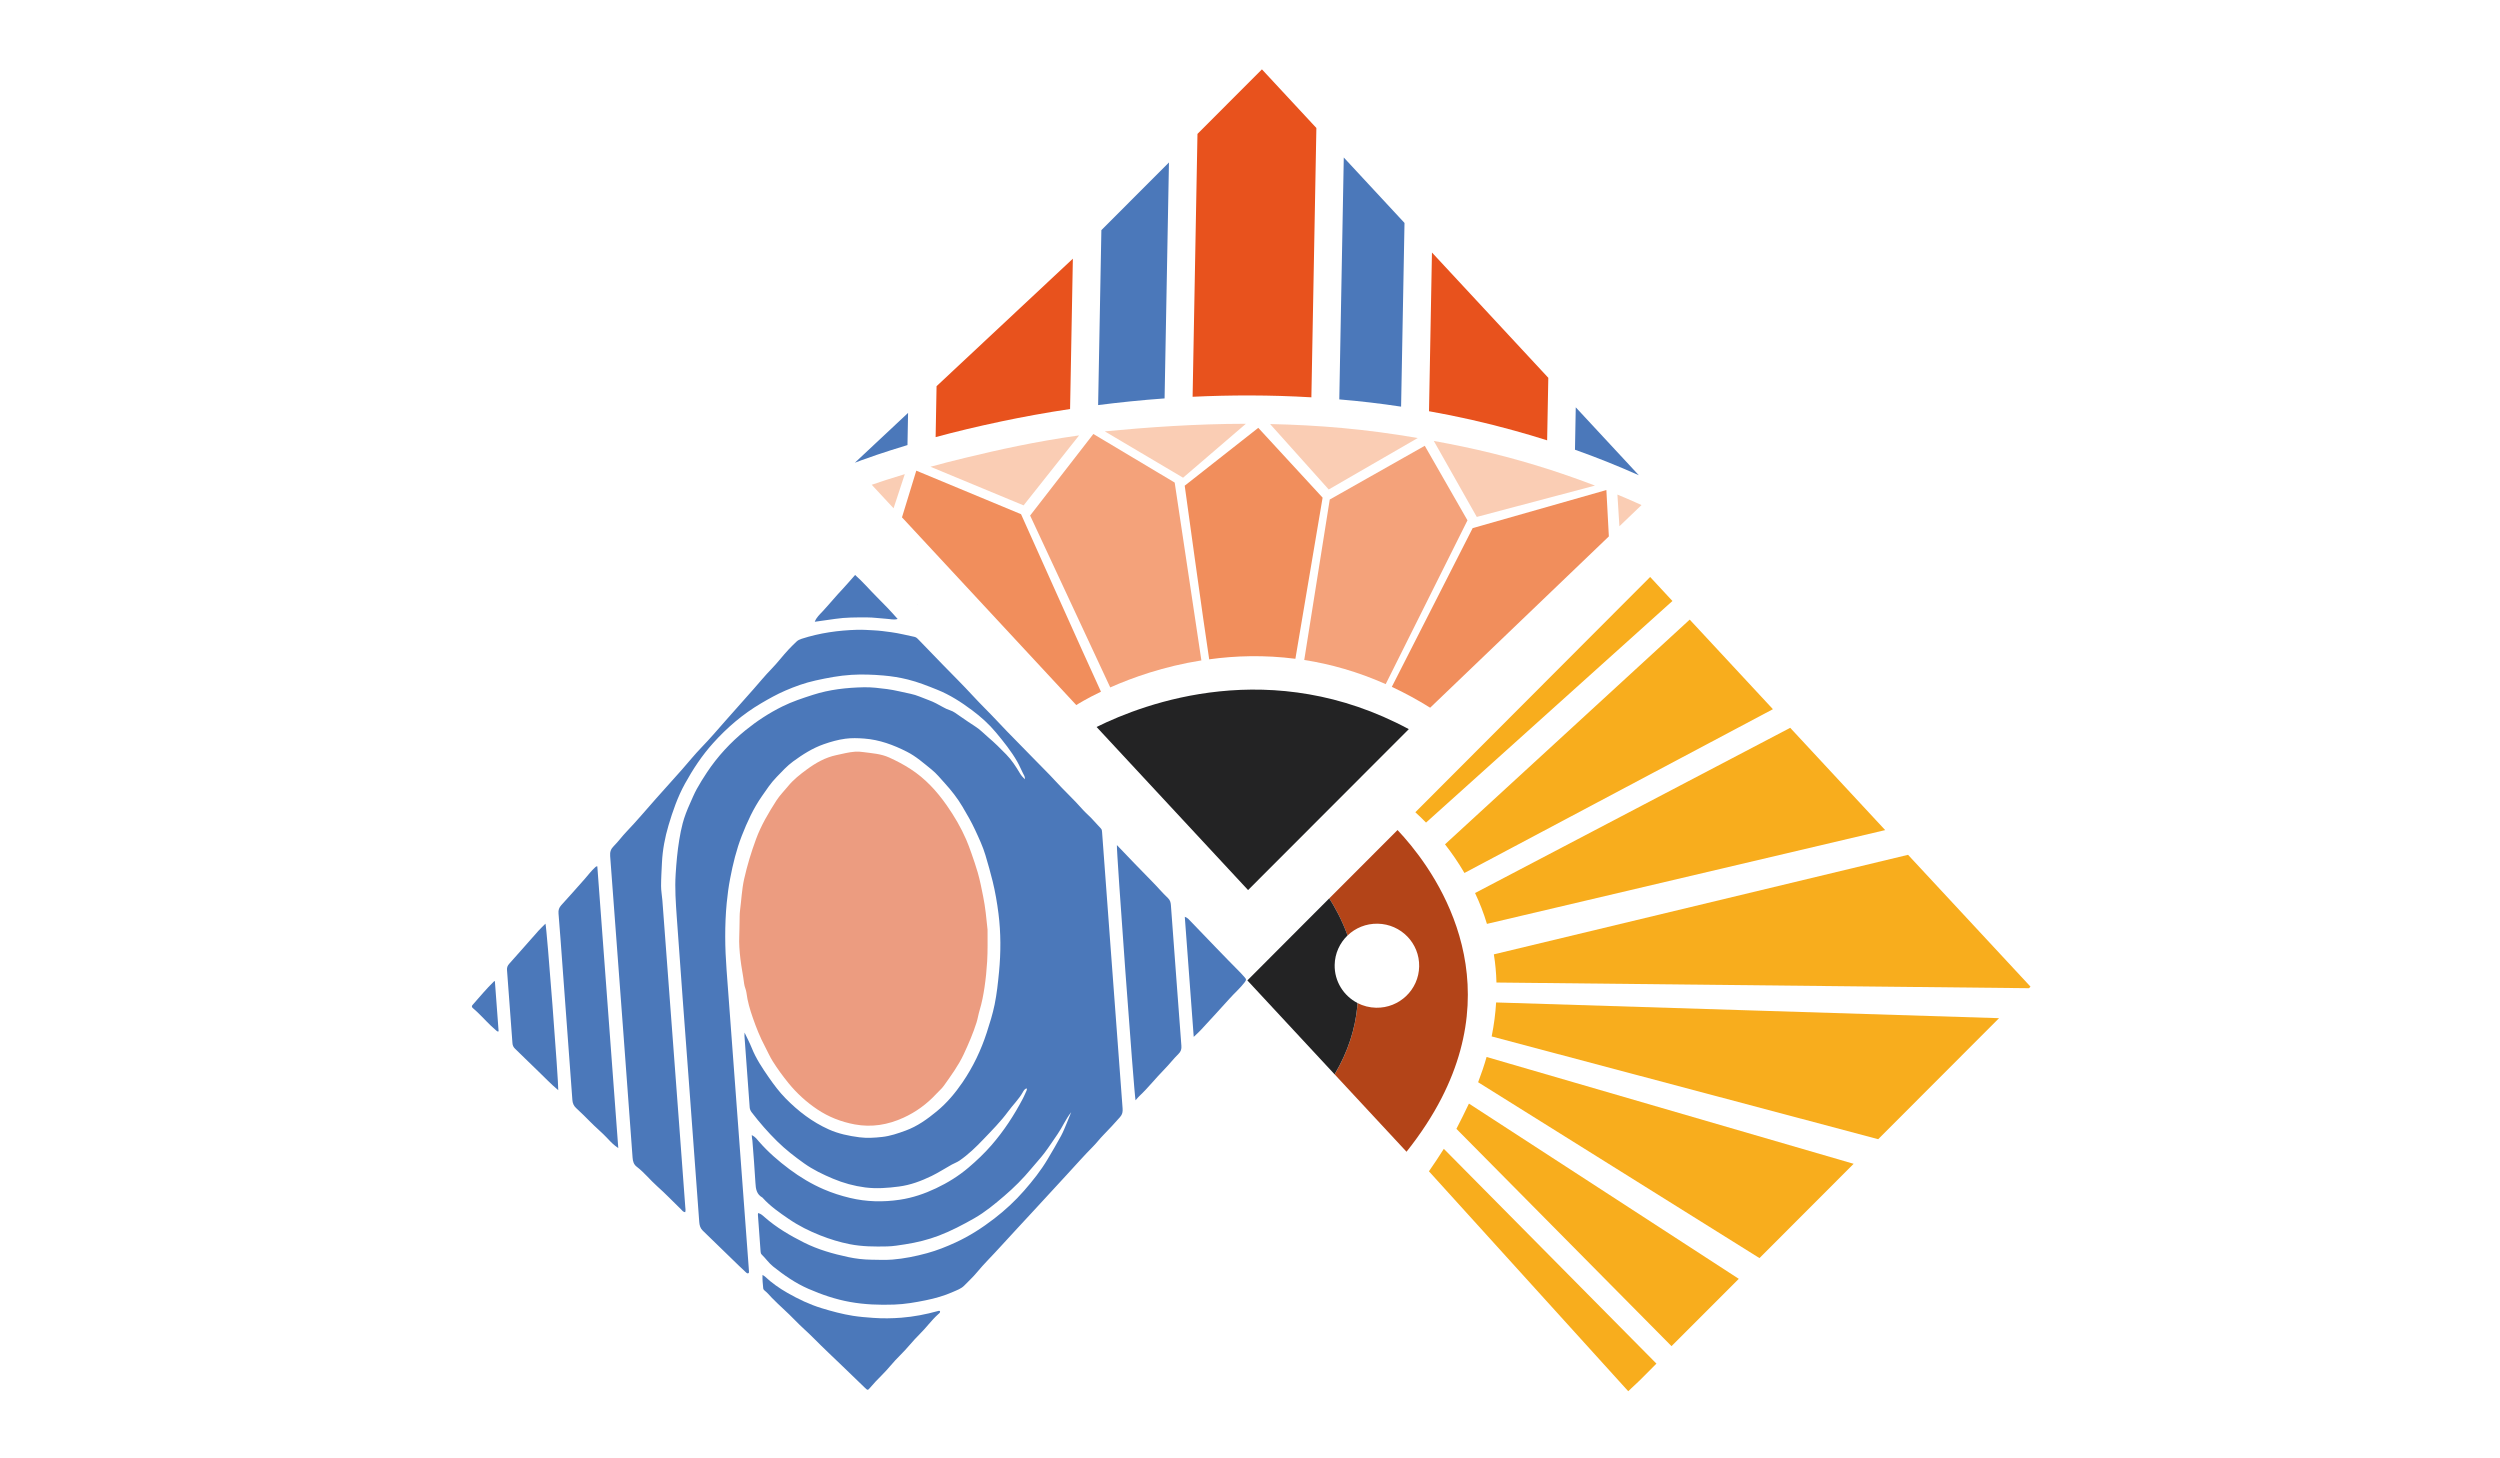 <?xml version="1.0" encoding="utf-8"?>
<!-- Generator: Adobe Illustrator 24.2.1, SVG Export Plug-In . SVG Version: 6.00 Build 0)  -->
<svg version="1.1" id="Layer_1" xmlns="http://www.w3.org/2000/svg" xmlns:xlink="http://www.w3.org/1999/xlink" x="0px" y="0px"
	 viewBox="0 0 960 560" style="enable-background:new 0 0 960 560;" xml:space="preserve">
<style type="text/css">
	.st0{fill:#232324;}
	.st1{fill:#4B78BA;}
	.st2{fill:#E8521D;}
	.st3{fill:#B34418;}
	.st4{fill:#F18E5C;}
	.st5{fill:#FACDB4;}
	.st6{fill:none;}
	.st7{fill:#F8AD1D;}
	.st8{fill:#F4A27A;}
	.st9{fill:#EC9C80;}
	.st10{fill:#576F95;}
</style>
<g>
	<path class="st0" d="M540.98,279.99l-61.72,61.8l-58.17-62.63C439.79,269.89,488.36,251.7,540.98,279.99z"/>
	<path class="st1" d="M539.33,85.61l-1.31,70.54c-8-1.21-15.92-2.13-23.73-2.78l1.72-92.89L539.33,85.61z"/>
	<path class="st2" d="M594.55,145.08l-0.45,24.01c-4.22-1.35-8.45-2.59-12.65-3.75c-11-3.07-21.92-5.51-32.71-7.43l1.13-60.95
		L594.55,145.08z"/>
	<path class="st1" d="M629.31,182.5c-8.16-3.65-16.35-6.91-24.52-9.81l0.3-16.28L629.31,182.5z"/>
	<path class="st3" d="M553.51,421.77c-3.42,6.65-7.84,13.5-13.41,20.5l-27.6-29.71c5.3-8.95,7.85-17.62,8.66-25.64
		c0.05-0.59,0.1-1.17,0.14-1.74c2.14,1.1,4.57,1.74,7.14,1.79c8.97,0.16,16.36-6.95,16.52-15.85c0.17-8.92-6.96-16.26-15.93-16.42
		c-4.49-0.08-8.59,1.65-11.57,4.53c-2.27-6.32-5.09-11.23-7.04-14.23l26.23-26.26C548.59,331.35,579.57,371.11,553.51,421.77z"/>
	<path class="st2" d="M505.49,49.15l-1.92,103.42c-15.82-0.94-31.1-0.9-45.61-0.21l1.87-100.94l24.75-24.79L505.49,49.15z"/>
	<path class="st1" d="M448.88,62.38l-1.68,90.61c-8.86,0.64-17.39,1.52-25.52,2.56l1.25-67.18L448.88,62.38z"/>
	<path class="st4" d="M422.77,265.61c-5.72,2.75-9.08,4.88-9.48,5.14l-66.24-71.35l-0.69-0.73l5.49-17.91l0.02-0.02l40.21,16.71
		C392.09,197.46,416.64,252.34,422.77,265.61z"/>
	<path class="st5" d="M347.44,182.07l-4.31,13.11l-8.39-9.03C337.92,185.06,342.21,183.63,347.44,182.07z"/>
	<path class="st4" d="M617.8,205.98l-68.62,65.78c-4.93-3.08-9.85-5.73-14.72-8.01l31.04-60.95l51.33-14.62l0.02,0l0,0.02
		L617.8,205.98z"/>
	<path class="st5" d="M630.35,193.94l-8.5,8.15l-0.76-12.17c2.29,0.94,4.58,1.93,6.87,2.95
		C628.76,193.22,629.55,193.58,630.35,193.94z"/>
	<path class="st6" d="M395.6,426.85l-1.77,1.77l11.02,10.9l1.77-1.77L395.6,426.85z M390.29,432.17l11.02,10.9l1.79-1.77
		l-11.02-10.9L390.29,432.17z M353.34,304l8.82,12.73l2.07-1.42l-8.82-12.73L353.34,304z M349.2,306.84l8.82,12.73l2.07-1.42
		l-8.82-12.73L349.2,306.84z M341.15,374.09l15.54,0.28l0.05-2.5l-15.54-0.28L341.15,374.09z M341.24,369.08l15.54,0.28l0.05-2.5
		l-15.54-0.28L341.24,369.08z M289.96,373.18l15.54,0.28l0.05-2.5l-15.54-0.28L289.96,373.18z M290.05,368.18l15.54,0.28l0.05-2.5
		l-15.54-0.28L290.05,368.18z M291.53,288.41l15.54,0.28l0.05-2.5l-15.54-0.28L291.53,288.41z M291.63,283.43l15.54,0.28l0.05-2.5
		l-15.54-0.28L291.63,283.43z M239.12,372.28l15.52,0.27l0.05-2.5l-15.52-0.27L239.12,372.28z M239.21,367.28l15.52,0.27l0.05-2.5
		l-15.52-0.27L239.21,367.28z M186.77,371.35l15.54,0.28l0.05-2.5l-15.54-0.28L186.77,371.35z M186.87,366.35l15.54,0.28l0.05-2.5
		l-15.54-0.28L186.87,366.35z"/>
	<path class="st0" d="M521.29,385.17c-0.03,0.57-0.08,1.15-0.14,1.74c-0.81,8.02-3.36,16.69-8.66,25.64l-33.5-36.07l16.83-16.87
		l14.6-14.63c1.94,3.01,4.76,7.92,7.04,14.23c-2.98,2.88-4.87,6.87-4.95,11.31C512.39,376.87,515.98,382.43,521.29,385.17z"/>
	<path class="st7" d="M642.21,230.78l-94.61,85.09c-1.5-1.52-2.88-2.84-4.11-3.97l90.17-90.34L642.21,230.78z"/>
	<path class="st7" d="M680.8,272.33l-118.45,62.89c-2.4-4.1-4.95-7.78-7.47-11l93.97-86.29L680.8,272.33z"/>
	<path class="st7" d="M723.91,318.76l-152.93,36.01c-1.26-4.21-2.82-8.17-4.56-11.85l121.02-63.44L723.91,318.76z"/>
	<path class="st7" d="M779.71,378.87l-0.59,0.6l-204.48-2.18c-0.1-3.73-0.44-7.35-1-10.82l159.05-38.22L779.71,378.87z"/>
	<path class="st7" d="M767.63,390.98l-46.4,46.47L572.8,397.99c0.91-4.52,1.46-8.85,1.71-13.05L767.63,390.98z"/>
	<path class="st7" d="M711.8,446.9l-36.16,36.21L567.6,415.58c1.26-3.3,2.35-6.54,3.25-9.7L711.8,446.9z"/>
	<path class="st7" d="M667.69,491.07l-25.83,25.85l-82.6-83.44c1.09-2.05,3.88-7.69,4.81-9.7L667.69,491.07z"/>
	<path class="st6" d="M544.96,371.11c-0.17,8.9-7.56,16.01-16.52,15.85c-2.58-0.05-5-0.68-7.14-1.79c-5.31-2.74-8.9-8.3-8.78-14.63
		c0.08-4.45,1.97-8.43,4.95-11.31c2.98-2.88,7.08-4.61,11.57-4.53C538,354.85,545.13,362.19,544.96,371.11z"/>
	<path class="st6" d="M418.26,327.26c0,0-4.23,18.11-22.25,16.42c-7.16-8.53-11.2-13.26-11.2-13.26l20.44-16.58L418.26,327.26z"/>
	<path class="st6" d="M455.41,365.67l-17.8,17.85c-0.93-1.9-2.76-5.65-6.22-12.84c-1.76-16.05,14.73-14.59,14.73-14.59
		L455.41,365.67z"/>
	<path class="st2" d="M411.98,99.33l-1.07,57.73c-9.41,1.41-18.23,3.04-26.3,4.74c-9.48,1.99-18,4.07-25.33,6.05l0.36-19.56
		L411.98,99.33z"/>
	<path class="st1" d="M348.7,158.55l-0.23,12.36c-4.62,1.39-8.55,2.66-11.66,3.71c-5.23,1.77-8.2,2.93-8.55,3.07L348.7,158.55z"/>
	<path class="st7" d="M636.07,523.63l-6.41,6.43l-4.43,4.17l-0.04-0.06l-76.48-84.39c1.72-2.45,4.23-6.23,5.72-8.63L636.07,523.63z"
		/>
	<path class="st8" d="M461.33,253.6c-14.5,2.29-26.58,6.63-35,10.37l-30.76-66l24.28-31.32l31.23,18.66L461.33,253.6z"/>
	<path class="st4" d="M507.88,191.1l-10.45,61.87c-11.85-1.52-23.01-1.19-33.1,0.21c-2.03-13.04-9.4-66.67-9.4-66.67l28.25-22.22
		L507.88,191.1z"/>
	<path class="st8" d="M563.51,199.81l-31.4,62.89c-10.74-4.78-21.22-7.7-31.28-9.27l9.79-61.61l36.49-20.64L563.51,199.81z"/>
	<polyline class="st6" points="351.85,180.77 351.85,180.75 351.88,180.75 	"/>
	<path class="st5" d="M414.37,167.19l-21.31,26.88l-35.77-14.84c4.08-1.12,8.56-2.27,13.37-3.43
		C383.41,172.72,397.29,169.6,414.37,167.19z"/>
	<path class="st5" d="M478.42,162.73l-24.12,20.71l-30.07-17.8C440.39,164.11,458.85,162.75,478.42,162.73z"/>
	<path class="st5" d="M544.41,168.2l-34.18,19.76l-22.51-25.13C506.48,163.25,524.28,164.73,544.41,168.2z"/>
	<path class="st5" d="M612.47,186.47l-45.39,12.03l-16.5-29.18c15.21,2.75,29.41,6.13,44.95,11.16
		C601.16,182.31,606.81,184.3,612.47,186.47z"/>
	<path class="st1" d="M288.67,435.86c1.42,0.71,2.08,1.71,2.82,2.56c3.48,3.98,7.45,7.42,11.67,10.57c4.09,3.05,8.46,5.68,13.15,7.7
		c3.23,1.4,6.6,2.48,10.04,3.3c6.36,1.53,12.77,1.67,19.22,0.7c4.86-0.73,9.46-2.29,13.89-4.4c4.47-2.12,8.64-4.7,12.42-7.91
		c3.15-2.68,6.14-5.51,8.86-8.64c4.76-5.48,8.68-11.49,12.04-17.89c0.51-0.98,0.94-2.01,1.4-3.02c0.11-0.25,0.21-0.52,0.07-0.89
		c-0.83,0.18-1.2,0.94-1.53,1.52c-1.52,2.7-3.77,4.84-5.58,7.32c-2.84,3.88-6.25,7.29-9.56,10.76c-2.81,2.94-5.74,5.79-9.12,8.12
		c-0.93,0.64-1.99,1.01-2.97,1.54c-2.59,1.43-5.06,3.06-7.73,4.36c-4,1.94-8.13,3.49-12.56,4.07c-4.3,0.56-8.61,0.9-12.93,0.35
		c-4.29-0.55-8.42-1.69-12.42-3.37c-3.87-1.63-7.64-3.44-11.07-5.88c-3.64-2.59-7.15-5.32-10.35-8.47
		c-3.52-3.46-6.73-7.15-9.72-11.04c-0.45-0.59-0.77-1.18-0.83-1.96c-0.66-9.15-1.34-18.3-2.01-27.45c-0.02-0.32,0.02-0.64,0.04-1.3
		c1,2.13,1.97,3.94,2.72,5.82c1.64,4.13,4.08,7.78,6.59,11.4c1.97,2.84,4.04,5.6,6.48,8.08c4.82,4.9,10.19,9.02,16.49,11.86
		c3.76,1.7,7.73,2.52,11.8,3.05c2.94,0.38,5.83,0.19,8.73-0.13c3.14-0.34,6.11-1.37,9.06-2.45c4.48-1.64,8.26-4.37,11.91-7.37
		c3.93-3.23,7.14-7.07,9.97-11.22c4-5.88,7.05-12.25,9.25-19.03c1.15-3.55,2.27-7.1,3.02-10.75c0.85-4.15,1.29-8.36,1.7-12.58
		c0.71-7.49,0.72-14.96-0.22-22.41c-0.53-4.14-1.23-8.27-2.23-12.35c-0.82-3.36-1.78-6.69-2.76-10c-0.99-3.36-2.51-6.55-3.98-9.74
		c-1.43-3.1-3.15-6.04-4.88-8.97c-1.9-3.21-4.21-6.16-6.74-8.94c-1.65-1.81-3.18-3.73-5.1-5.28c-3.04-2.44-5.96-5.06-9.49-6.84
		c-5.17-2.62-10.51-4.61-16.38-5.05c-2.43-0.18-4.82-0.26-7.22,0.06c-2.84,0.38-5.57,1.15-8.28,2.1c-4.34,1.52-8.14,3.95-11.8,6.63
		c-2.35,1.71-4.29,3.89-6.32,5.97c-2.2,2.25-3.92,4.86-5.7,7.43c-3.26,4.7-5.62,9.86-7.69,15.16c-2.07,5.31-3.4,10.82-4.47,16.41
		c-0.6,3.13-1.02,6.26-1.32,9.43c-0.81,8.59-0.69,17.18-0.04,25.77c2.85,38.04,5.66,76.09,8.49,114.13c0.04,0.5,0.08,1,0.1,1.51
		c0.01,0.27,0.06,0.59-0.26,0.72c-0.28,0.12-0.54-0.01-0.76-0.21c-0.98-0.92-1.96-1.83-2.92-2.76c-4.61-4.46-9.21-8.94-13.81-13.41
		c-0.94-0.91-1.25-2.02-1.34-3.31c-1.32-18.13-2.68-36.26-4.02-54.39c-1.55-20.92-3.17-41.83-4.62-62.76
		c-0.38-5.46-0.77-10.94-0.42-16.42c0.28-4.39,0.66-8.78,1.38-13.14c0.35-2.15,0.76-4.29,1.32-6.38c0.69-2.58,1.67-5.08,2.77-7.52
		c0.85-1.88,1.62-3.8,2.61-5.6c1.21-2.2,2.55-4.34,3.94-6.43c4.08-6.14,9.03-11.49,14.76-16.15c4.4-3.58,9.11-6.65,14.19-9.17
		c3.76-1.87,7.74-3.17,11.74-4.46c6.38-2.05,12.93-2.77,19.56-2.91c2.95-0.06,5.91,0.31,8.86,0.69c3.07,0.39,6.03,1.22,9.04,1.81
		c2.43,0.48,4.64,1.6,6.95,2.42c1.96,0.69,3.76,1.72,5.57,2.72c0.83,0.46,1.68,0.89,2.6,1.17c1.47,0.45,2.64,1.45,3.89,2.29
		c1.99,1.33,3.91,2.75,5.96,4.02c1.79,1.11,3.25,2.73,4.88,4.09c2.44,2.05,4.69,4.31,6.91,6.58c2.07,2.11,3.7,4.6,5.21,7.15
		c0.5,0.85,1.12,1.61,1.95,2.39c0.13-1-0.37-1.62-0.71-2.29c-0.75-1.5-1.39-3.05-2.22-4.5c-2.3-4.01-5.19-7.6-8.15-11.16
		c-2.7-3.25-5.83-6.06-9.17-8.55c-4.15-3.1-8.52-5.93-13.41-7.89c-3.69-1.48-7.37-2.95-11.23-3.91c-3.1-0.77-6.23-1.28-9.43-1.55
		c-4.1-0.35-8.18-0.5-12.27-0.25c-4.66,0.28-9.22,1.16-13.79,2.17c-4.03,0.89-7.87,2.27-11.61,3.89c-3.22,1.39-6.29,3.11-9.33,4.9
		c-6.96,4.1-13,9.27-18.37,15.24c-4.28,4.75-7.77,10.04-10.85,15.63c-2.79,5.07-4.66,10.47-6.29,15.96
		c-1.38,4.65-2.28,9.4-2.52,14.28c-0.14,3.01-0.34,6.01-0.34,9.03c0,1.86,0.36,3.67,0.5,5.51c2.19,29.29,4.38,58.57,6.58,87.86
		c0.74,9.93,1.48,19.86,2.21,29.79c0.05,0.65,0.19,1.31-0.01,2.07c-0.83-0.03-1.19-0.67-1.63-1.1c-3.05-2.94-5.96-6.02-9.13-8.83
		c-2.72-2.41-4.95-5.3-7.85-7.5c-1.16-0.88-1.51-2.07-1.61-3.49c-1.13-15.68-2.31-31.35-3.47-47.03
		c-1.7-22.93-3.39-45.86-5.14-68.78c-0.12-1.59,0.24-2.71,1.39-3.85c1.74-1.73,3.18-3.75,4.88-5.52c3.9-4.08,7.53-8.39,11.26-12.61
		c3.29-3.72,6.63-7.4,9.93-11.11c2.55-2.88,4.95-5.89,7.63-8.66c3.22-3.33,6.24-6.85,9.29-10.33c3.54-4.02,7.12-8.01,10.66-12.02
		c2.29-2.59,4.48-5.29,6.9-7.76c2.34-2.4,4.34-5.09,6.63-7.53c0.96-1.02,1.95-1.99,2.96-2.95c0.56-0.54,1.23-0.86,2.01-1.11
		c6.95-2.24,14.09-3.25,21.36-3.45c2.07-0.06,4.15,0.1,6.22,0.2c2.29,0.11,4.56,0.42,6.84,0.73c3,0.41,5.93,1.17,8.89,1.78
		c0.76,0.15,1.24,0.73,1.74,1.25c3.07,3.16,6.12,6.34,9.19,9.5c3.81,3.92,7.71,7.76,11.41,11.79c3.13,3.41,6.48,6.61,9.63,10
		c4.67,5.02,9.59,9.8,14.34,14.76c2.51,2.62,5.14,5.13,7.57,7.8c3.53,3.88,7.4,7.42,10.85,11.36c0.96,1.09,2.09,2.01,3.1,3.06
		c1.27,1.33,2.48,2.73,3.75,4.06c0.4,0.42,0.42,0.87,0.46,1.38c1.07,14.56,2.15,29.12,3.23,43.68c1.54,20.81,3.08,41.62,4.65,62.42
		c0.1,1.29-0.05,2.32-0.99,3.36c-2.05,2.29-4.1,4.58-6.27,6.76c-1.45,1.46-2.69,3.13-4.14,4.59c-3.43,3.45-6.62,7.1-9.92,10.66
		c-4.29,4.62-8.57,9.25-12.82,13.92c-4.24,4.66-8.61,9.21-12.83,13.9c-2.98,3.32-6.2,6.42-9.04,9.87c-1.45,1.76-3.17,3.31-4.76,4.96
		c-1.21,1.25-2.84,1.78-4.36,2.46c-3.34,1.49-6.85,2.48-10.43,3.21c-4.02,0.82-8.06,1.52-12.17,1.66c-5.68,0.2-11.35,0-16.94-1.01
		c-5.52-0.99-10.81-2.79-15.97-5.04c-4.98-2.17-9.35-5.22-13.55-8.57c-1.67-1.33-2.87-3.13-4.4-4.61c-0.35-0.34-0.4-0.79-0.43-1.24
		c-0.34-4.69-0.69-9.37-1.02-14.06c-0.01-0.16,0.03-0.33,0.06-0.62c1.04,0.21,1.77,0.92,2.47,1.54c4.57,4.02,9.76,7.07,15.18,9.79
		c5.39,2.71,11.15,4.33,17,5.58c2.88,0.62,5.84,0.96,8.83,1c2.69,0.04,5.37,0.17,8.07-0.04c4.55-0.37,8.97-1.27,13.37-2.47
		c3.8-1.04,7.43-2.49,10.98-4.13c5.3-2.44,10.16-5.58,14.8-9.15c4.19-3.23,8.04-6.79,11.48-10.74c3.3-3.78,6.44-7.71,9.02-12.07
		c1.76-2.98,3.53-5.94,5.17-8.99c0.87-1.62,1.53-3.35,2.25-5.04c0.54-1.27,1.04-2.57,1.62-4.01c-2.14,2.69-3.37,5.75-5.22,8.41
		c-1.69,2.43-3.29,4.93-5.07,7.28c-1.59,2.09-3.4,4-5.07,6.03c-3.14,3.79-6.62,7.26-10.35,10.45c-3.64,3.12-7.36,6.21-11.55,8.59
		c-4.37,2.48-8.81,4.82-13.54,6.63c-4.22,1.61-8.54,2.66-12.99,3.35c-2.28,0.36-4.55,0.74-6.85,0.8c-4.83,0.11-9.66,0.08-14.41-0.86
		c-3.84-0.76-7.58-1.91-11.23-3.35c-4.29-1.69-8.38-3.73-12.17-6.33c-3.55-2.43-7.1-4.88-10-8.1c-0.04-0.04-0.07-0.1-0.11-0.12
		c-2.27-1.25-2.57-3.35-2.69-5.69c-0.29-5.42-0.77-10.82-1.17-16.23C288.79,437.43,288.75,436.82,288.67,435.86z"/>
	<path class="st9" d="M379.22,356.99c-0.01,3.95,0.1,8.07-0.15,12.2c-0.2,3.35-0.53,6.67-1.02,9.96c-0.44,2.95-1.01,5.92-1.88,8.8
		c-0.47,1.54-0.69,3.14-1.18,4.69c-1.33,4.2-3.07,8.22-4.93,12.21c-2.02,4.33-4.84,8.14-7.57,12.01c-0.84,1.2-1.98,2.12-2.96,3.19
		c-3.6,3.9-7.85,7-12.66,9.18c-5.92,2.69-12.12,3.76-18.67,2.54c-5.21-0.97-10.03-2.87-14.36-5.77c-4.17-2.8-7.88-6.17-11.08-10.11
		c-2.18-2.69-4.21-5.46-6.04-8.38c-1.13-1.79-1.97-3.76-2.96-5.63c-1.88-3.54-3.36-7.25-4.67-11.02c-1.09-3.14-2.05-6.35-2.46-9.68
		c-0.14-1.15-0.72-2.19-0.87-3.38c-0.39-3.21-1.07-6.38-1.44-9.59c-0.34-2.94-0.58-5.89-0.44-8.87c0.08-1.84,0.07-3.68,0.12-5.52
		c0.04-1.39-0.01-2.8,0.17-4.18c0.53-4.03,0.69-8.11,1.58-12.09c1.17-5.22,2.72-10.32,4.58-15.36c1.94-5.28,4.79-10.05,7.79-14.75
		c1.29-2.02,3.01-3.72,4.52-5.57c2.03-2.49,4.55-4.46,7.1-6.34c3.46-2.55,7.15-4.68,11.49-5.58c2.36-0.49,4.67-1.13,7.09-1.3
		c1.08-0.08,2.14,0,3.19,0.15c3.36,0.46,6.75,0.63,9.96,2.09c2.85,1.3,5.57,2.72,8.2,4.43c5.67,3.68,10.1,8.52,13.92,13.99
		c2.88,4.12,5.41,8.44,7.42,13.06c0.75,1.73,1.4,3.51,2.02,5.29c0.86,2.47,1.72,4.94,2.44,7.44c0.86,2.99,1.44,6.06,2.06,9.12
		C378.38,348.39,378.77,352.6,379.22,356.99z"/>
	<path class="st1" d="M436.05,422.52c-0.58-2.64-7.44-96.67-7.16-98.01c4.52,4.69,8.94,9.39,13.48,13.95
		c2.09,2.1,3.98,4.38,6.13,6.41c0.82,0.78,1.04,1.64,1.12,2.67c0.69,9.48,1.4,18.96,2.11,28.44c0.63,8.53,1.25,17.07,1.92,25.6
		c0.1,1.25-0.14,2.15-1.1,3.1c-1.95,1.91-3.61,4.11-5.53,6.05c-3.26,3.3-6.11,6.97-9.5,10.15
		C437.04,421.33,436.64,421.85,436.05,422.52z"/>
	<path class="st1" d="M237.42,440.87c-1.67-1.12-2.85-2.32-3.97-3.54c-2.2-2.39-4.73-4.41-6.98-6.74c-1.7-1.77-3.5-3.45-5.28-5.13
		c-0.9-0.86-1.31-1.83-1.4-3.09c-1.22-16.95-2.49-33.91-3.75-50.86c-0.51-6.91-1-13.83-1.57-20.74c-0.11-1.28,0.2-2.24,1.05-3.17
		c3.04-3.34,6.05-6.71,9.03-10.1c1.29-1.46,2.45-3.04,3.9-4.36c0.25-0.22,0.44-0.49,0.92-0.48
		C232.05,368.63,234.72,404.61,237.42,440.87z"/>
	<path class="st1" d="M292.8,489.57c0.47,0.3,0.73,0.42,0.93,0.61c2.62,2.46,5.52,4.5,8.65,6.29c4.19,2.39,8.49,4.45,13.12,5.87
		c3.96,1.21,7.94,2.28,12.02,2.93c2.59,0.41,5.21,0.61,7.84,0.8c3.6,0.26,7.17,0.21,10.75-0.07c4.76-0.37,9.43-1.28,14.03-2.55
		c0.27-0.08,0.53-0.18,0.81,0.03c0.17,0.61-0.36,0.9-0.7,1.2c-2.59,2.31-4.58,5.18-7.06,7.59c-2.68,2.62-4.92,5.63-7.61,8.23
		c-2.53,2.45-4.61,5.29-7.13,7.74c-1.52,1.48-2.95,3.04-4.33,4.65c-0.89,1.04-0.95,1.02-1.94,0.07c-2.81-2.7-5.61-5.41-8.41-8.12
		c-3.73-3.6-7.52-7.12-11.16-10.81c-2.39-2.42-4.99-4.62-7.34-7.07c-2.86-2.98-6.01-5.65-8.89-8.61c-0.89-0.92-1.68-1.93-2.71-2.72
		c-0.3-0.23-0.57-0.54-0.6-0.97C292.93,493.05,292.72,491.45,292.8,489.57z"/>
	<path class="st1" d="M214.37,418.63c-2.84-2.35-5.19-4.89-7.69-7.27c-2.99-2.84-5.89-5.77-8.87-8.62
		c-0.66-0.63-0.97-1.29-1.03-2.18c-0.68-9.37-1.37-18.73-2.09-28.09c-0.07-0.96,0.2-1.65,0.86-2.39c3.77-4.19,7.46-8.44,11.2-12.65
		c0.84-0.94,1.77-1.79,2.71-2.74C209.96,356.02,214.53,415.92,214.37,418.63z"/>
	<path class="st1" d="M458.39,398.16c-1.15-15.48-2.28-30.73-3.43-46.11c1.06,0.33,1.64,1.1,2.26,1.74
		c6.39,6.62,12.73,13.3,19.22,19.83c0.51,0.51,0.95,1.09,1.46,1.61c0.75,0.76,0.69,1.16,0.02,2.02c-1.71,2.22-3.83,4.06-5.69,6.13
		c-3.61,4.02-7.28,8-10.95,11.97C460.43,396.28,459.48,397.12,458.39,398.16z"/>
	<path class="st1" d="M344.74,237.67c-1.45,0.48-2.89,0.03-4.33-0.05c-2.51-0.15-5.01-0.54-7.54-0.54c-4.1,0-8.19-0.04-12.25,0.58
		c-2.54,0.38-5.09,0.72-7.75,1.1c0.65-1.73,1.95-2.84,3.05-4.03c2.66-2.86,5.12-5.9,7.81-8.72c1.58-1.66,3.01-3.43,4.64-5.22
		c3,2.65,5.54,5.66,8.32,8.43c2.76,2.75,5.46,5.54,8.02,8.48L344.74,237.67z"/>
	<path class="st1" d="M190.03,376.72c0.48,6.46,0.96,12.89,1.44,19.33c-0.51,0.15-0.74-0.18-1.03-0.43
		c-2.57-2.15-4.75-4.69-7.17-6.99c-0.57-0.54-1.17-1.03-1.74-1.56c-0.38-0.35-0.46-0.73-0.08-1.16c2.69-3.05,5.29-6.18,8.21-9.03
		C189.71,376.81,189.83,376.8,190.03,376.72z"/>
	<path class="st10" d="M352.13,232.04c0.04,0.03,0.08,0.05,0.12,0.08c0.01,0.02,0,0.06,0,0.09c-0.03-0.06-0.06-0.12-0.09-0.19
		C352.16,232.02,352.13,232.04,352.13,232.04z"/>
</g>
</svg>

